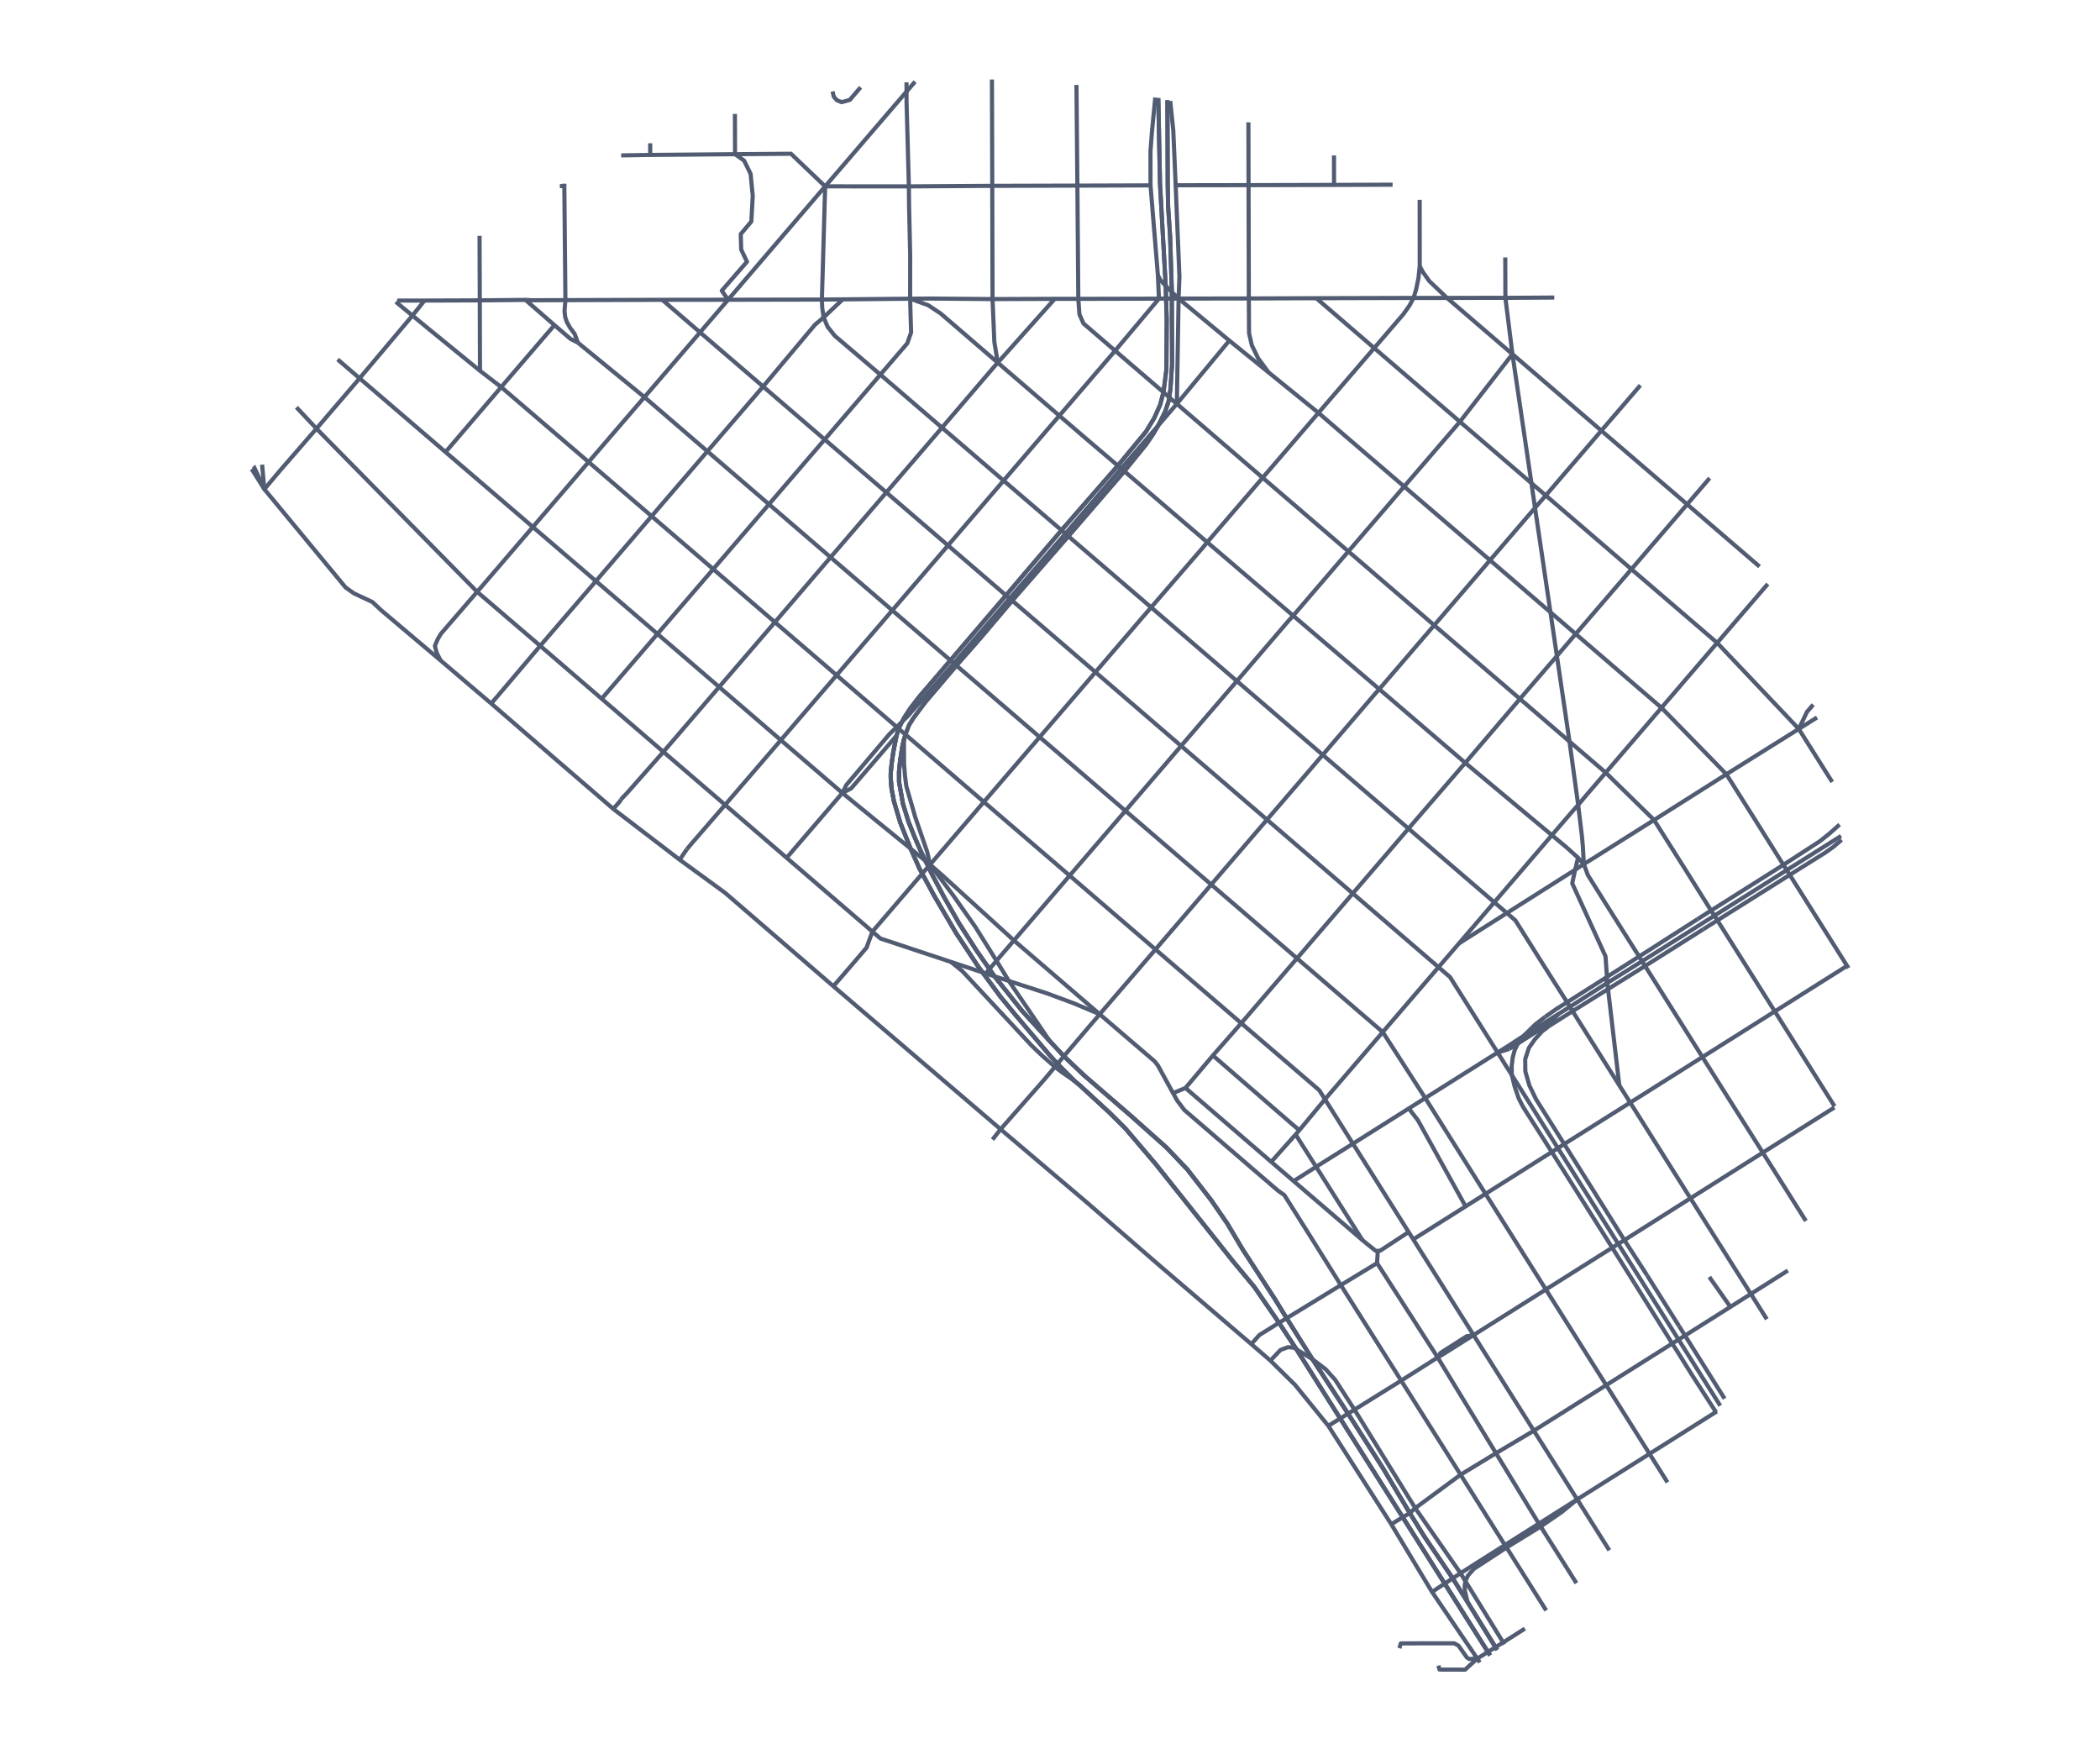 <?xml version='1.0' encoding='UTF-8' ?>
<svg xmlns='http://www.w3.org/2000/svg' xmlns:xlink='http://www.w3.org/1999/xlink' viewBox='0 0 543.00 452.25'>
<defs>
  <style type='text/css'><![CDATA[
    line, polyline, path, rect, circle {
      fill: none;
      stroke: #000000;
      stroke-linecap: round;
      stroke-linejoin: round;
      stroke-miterlimit: 10.00;
    }
  ]]></style>
</defs>
<rect width='100%' height='100%' style='stroke: none; fill: #FFFFFF;'/>
<defs>
  <clipPath id='cpNDQuMzY3N3w0OTguNjMyfDQ1Mi4yNXww'>
    <rect x='44.37' y='0.00' width='454.26' height='452.25' />
  </clipPath>
</defs>
<polyline points='112.76,452.25 112.73,448.56 112.68,442.24 112.62,435.91 112.57,429.59 112.52,423.27 112.47,416.94 112.41,410.62 112.36,404.30 112.31,397.97 112.26,391.65 112.20,385.33 112.15,379.00 112.10,372.68 112.05,366.36 111.99,360.03 111.94,353.71 111.89,347.39 111.84,341.06 111.78,334.74 111.73,328.42 111.68,322.09 111.63,315.77 111.57,309.45 111.52,303.12 111.47,296.80 111.42,290.48 111.36,284.15 111.31,277.83 111.26,271.51 111.21,265.18 111.15,258.86 111.10,252.54 111.05,246.21 111.00,239.89 110.94,233.57 110.89,227.24 110.84,220.92 110.78,214.60 110.73,208.27 110.68,201.95 110.63,195.63 110.57,189.30 110.52,182.98 110.47,176.66 110.42,170.33 110.36,164.01 110.31,157.69 110.26,151.36 110.21,145.04 110.15,138.72 110.10,132.39 110.05,126.07 110.00,119.75 109.94,113.42 109.89,107.10 109.84,100.78 109.79,94.45 109.73,88.13 109.68,81.81 109.63,75.48 109.58,69.16 109.52,62.84 109.47,56.51 109.42,50.19 109.37,43.87 109.31,37.54 109.26,31.22 109.21,24.90 109.15,18.57 109.10,12.25 109.05,5.93 109.00,0.00 ' style='stroke-width: 0.75; stroke: none;' clip-path='url(#cpNDQuMzY3N3w0OTguNjMyfDQ1Mi4yNXww)' />
<polyline points='197.44,452.25 197.41,447.85 197.35,441.53 197.30,435.21 197.25,428.88 197.19,422.56 197.14,416.24 197.09,409.91 197.04,403.59 196.98,397.27 196.93,390.94 196.88,384.62 196.82,378.30 196.77,371.97 196.72,365.65 196.67,359.33 196.61,353.00 196.56,346.68 196.51,340.36 196.45,334.03 196.40,327.71 196.35,321.39 196.29,315.06 196.24,308.74 196.19,302.42 196.14,296.09 196.08,289.77 196.03,283.45 195.98,277.12 195.92,270.80 195.87,264.48 195.82,258.15 195.76,251.83 195.71,245.51 195.66,239.18 195.61,232.86 195.55,226.54 195.50,220.21 195.45,213.89 195.39,207.57 195.34,201.24 195.29,194.92 195.23,188.60 195.18,182.27 195.13,175.95 195.08,169.63 195.02,163.30 194.97,156.98 194.92,150.66 194.86,144.33 194.81,138.01 194.76,131.69 194.70,125.36 194.65,119.04 194.60,112.72 194.55,106.39 194.49,100.07 194.44,93.75 194.39,87.42 194.33,81.10 194.28,74.78 194.23,68.45 194.17,62.13 194.12,55.81 194.07,49.48 194.02,43.16 193.96,36.84 193.91,30.51 193.86,24.19 193.80,17.87 193.75,11.54 193.70,5.22 193.65,0.00 ' style='stroke-width: 0.75; stroke: none;' clip-path='url(#cpNDQuMzY3N3w0OTguNjMyfDQ1Mi4yNXww)' />
<polyline points='282.13,452.25 282.08,447.14 282.03,440.82 281.98,434.49 281.92,428.17 281.87,421.85 281.82,415.52 281.76,409.20 281.71,402.88 281.66,396.55 281.60,390.23 281.55,383.91 281.50,377.58 281.44,371.26 281.39,364.94 281.34,358.61 281.28,352.29 281.23,345.97 281.18,339.64 281.12,333.32 281.07,327.00 281.02,320.67 280.96,314.35 280.91,308.03 280.86,301.70 280.80,295.38 280.75,289.06 280.70,282.73 280.64,276.41 280.59,270.09 280.54,263.76 280.48,257.44 280.43,251.12 280.37,244.79 280.32,238.47 280.27,232.15 280.21,225.82 280.16,219.50 280.11,213.18 280.05,206.85 280.00,200.53 279.95,194.21 279.89,187.88 279.84,181.56 279.79,175.24 279.73,168.91 279.68,162.59 279.63,156.27 279.57,149.94 279.52,143.62 279.47,137.30 279.41,130.97 279.36,124.65 279.31,118.33 279.25,112.00 279.20,105.68 279.15,99.36 279.09,93.03 279.04,86.71 278.99,80.39 278.93,74.06 278.88,67.74 278.83,61.42 278.77,55.09 278.72,48.77 278.67,42.45 278.61,36.12 278.56,29.80 278.51,23.48 278.45,17.15 278.40,10.83 278.35,4.51 278.31,0.00 ' style='stroke-width: 0.75; stroke: none;' clip-path='url(#cpNDQuMzY3N3w0OTguNjMyfDQ1Mi4yNXww)' />
<polyline points='366.81,452.25 366.76,446.42 366.71,440.10 366.65,433.78 366.60,427.45 366.54,421.13 366.49,414.81 366.44,408.48 366.38,402.16 366.33,395.84 366.28,389.51 366.22,383.19 366.17,376.87 366.11,370.54 366.06,364.22 366.01,357.90 365.95,351.57 365.90,345.25 365.85,338.93 365.79,332.60 365.74,326.28 365.68,319.96 365.63,313.63 365.58,307.31 365.52,300.99 365.47,294.66 365.42,288.34 365.36,282.02 365.31,275.69 365.25,269.37 365.20,263.05 365.15,256.72 365.09,250.40 365.04,244.08 364.98,237.75 364.93,231.43 364.88,225.11 364.82,218.78 364.77,212.46 364.72,206.14 364.66,199.81 364.61,193.49 364.55,187.17 364.50,180.84 364.45,174.52 364.39,168.20 364.34,161.87 364.29,155.55 364.23,149.23 364.18,142.90 364.12,136.58 364.07,130.26 364.02,123.93 363.96,117.61 363.91,111.29 363.85,104.96 363.80,98.64 363.75,92.32 363.69,85.99 363.64,79.67 363.59,73.35 363.53,67.02 363.48,60.70 363.42,54.38 363.37,48.05 363.32,41.73 363.26,35.41 363.21,29.08 363.16,22.76 363.10,16.44 363.05,10.11 362.99,3.79 362.96,0.00 ' style='stroke-width: 0.75; stroke: none;' clip-path='url(#cpNDQuMzY3N3w0OTguNjMyfDQ1Mi4yNXww)' />
<polyline points='451.49,452.25 451.49,452.02 451.44,445.70 451.38,439.38 451.33,433.05 451.27,426.73 451.22,420.41 451.17,414.08 451.11,407.76 451.06,401.44 451.00,395.11 450.95,388.79 450.89,382.47 450.84,376.14 450.79,369.82 450.73,363.50 450.68,357.17 450.62,350.85 450.57,344.53 450.52,338.20 450.46,331.88 450.41,325.56 450.35,319.23 450.30,312.91 450.24,306.59 450.19,300.26 450.14,293.94 450.08,287.62 450.03,281.29 449.97,274.97 449.92,268.65 449.86,262.32 449.81,256.00 449.76,249.68 449.70,243.35 449.65,237.03 449.59,230.71 449.54,224.38 449.49,218.06 449.43,211.74 449.38,205.41 449.32,199.09 449.27,192.77 449.21,186.44 449.16,180.12 449.11,173.80 449.05,167.47 449.00,161.15 448.94,154.83 448.89,148.50 448.83,142.18 448.78,135.86 448.73,129.53 448.67,123.21 448.62,116.89 448.56,110.56 448.51,104.24 448.46,97.92 448.40,91.59 448.35,85.27 448.29,78.95 448.24,72.62 448.18,66.30 448.13,59.98 448.08,53.65 448.02,47.33 447.97,41.01 447.91,34.68 447.86,28.36 447.80,22.04 447.75,15.71 447.70,9.39 447.64,3.07 447.62,0.00 ' style='stroke-width: 0.75; stroke: none;' clip-path='url(#cpNDQuMzY3N3w0OTguNjMyfDQ1Mi4yNXww)' />
<polyline points='44.37,418.77 48.33,418.74 53.46,418.70 58.59,418.66 63.73,418.61 68.86,418.57 73.99,418.53 79.12,418.49 84.25,418.44 89.38,418.40 94.52,418.36 99.65,418.31 104.78,418.27 109.91,418.23 115.04,418.19 120.18,418.14 125.31,418.10 130.44,418.06 135.57,418.02 140.70,417.97 145.83,417.93 150.97,417.89 156.10,417.84 161.23,417.80 166.36,417.76 171.49,417.72 176.63,417.67 181.76,417.63 186.89,417.59 192.02,417.54 197.15,417.50 202.28,417.46 207.42,417.42 212.55,417.37 217.68,417.33 222.81,417.29 227.94,417.24 233.08,417.20 238.21,417.16 243.34,417.11 248.47,417.07 253.60,417.03 258.73,416.98 263.87,416.94 269.00,416.90 274.13,416.85 279.26,416.81 284.39,416.77 289.52,416.72 294.66,416.68 299.79,416.64 304.92,416.59 310.05,416.55 315.18,416.51 320.32,416.46 325.45,416.42 330.58,416.38 335.71,416.33 340.84,416.29 345.97,416.25 351.11,416.20 356.24,416.16 361.37,416.12 366.50,416.07 371.63,416.03 376.77,415.98 381.90,415.94 387.03,415.90 392.16,415.85 397.29,415.81 402.42,415.77 407.56,415.72 412.69,415.68 417.82,415.63 422.95,415.59 428.08,415.55 433.22,415.50 438.35,415.46 443.48,415.41 448.61,415.37 453.74,415.33 458.87,415.28 464.01,415.24 469.14,415.19 474.27,415.15 479.40,415.11 484.53,415.06 489.66,415.02 494.80,414.97 498.63,414.94 ' style='stroke-width: 0.75; stroke: none;' clip-path='url(#cpNDQuMzY3N3w0OTguNjMyfDQ1Mi4yNXww)' />
<polyline points='44.37,293.56 47.30,293.54 52.43,293.50 57.56,293.45 62.69,293.41 67.82,293.37 72.95,293.33 78.08,293.28 83.21,293.24 88.35,293.20 93.48,293.16 98.61,293.11 103.74,293.07 108.87,293.03 114.00,292.98 119.13,292.94 124.27,292.90 129.40,292.86 134.53,292.81 139.66,292.77 144.79,292.73 149.92,292.69 155.05,292.64 160.18,292.60 165.32,292.56 170.45,292.51 175.58,292.47 180.71,292.43 185.84,292.39 190.97,292.34 196.10,292.30 201.23,292.26 206.37,292.21 211.50,292.17 216.63,292.13 221.76,292.08 226.89,292.04 232.02,292.00 237.15,291.95 242.29,291.91 247.42,291.87 252.55,291.83 257.68,291.78 262.81,291.74 267.94,291.70 273.07,291.65 278.20,291.61 283.34,291.57 288.47,291.52 293.60,291.48 298.73,291.44 303.86,291.39 308.99,291.35 314.12,291.31 319.25,291.26 324.39,291.22 329.52,291.17 334.65,291.13 339.78,291.09 344.91,291.04 350.04,291.00 355.17,290.96 360.31,290.91 365.44,290.87 370.57,290.83 375.70,290.78 380.83,290.74 385.96,290.69 391.09,290.65 396.22,290.61 401.36,290.56 406.49,290.52 411.62,290.48 416.75,290.43 421.88,290.39 427.01,290.34 432.14,290.30 437.27,290.26 442.41,290.21 447.54,290.17 452.67,290.12 457.80,290.08 462.93,290.04 468.06,289.99 473.19,289.95 478.33,289.90 483.46,289.86 488.59,289.82 493.72,289.77 498.63,289.73 ' style='stroke-width: 0.75; stroke: none;' clip-path='url(#cpNDQuMzY3N3w0OTguNjMyfDQ1Mi4yNXww)' />
<polyline points='44.37,168.35 46.26,168.34 51.39,168.29 56.52,168.25 61.65,168.21 66.78,168.17 71.91,168.12 77.05,168.08 82.18,168.04 87.31,168.00 92.44,167.95 97.57,167.91 102.70,167.87 107.83,167.82 112.96,167.78 118.09,167.74 123.22,167.70 128.35,167.65 133.48,167.61 138.62,167.57 143.75,167.53 148.88,167.48 154.01,167.44 159.14,167.40 164.27,167.35 169.40,167.31 174.53,167.27 179.66,167.23 184.79,167.18 189.92,167.14 195.05,167.10 200.19,167.05 205.32,167.01 210.45,166.97 215.58,166.92 220.71,166.88 225.84,166.84 230.97,166.80 236.10,166.75 241.23,166.71 246.36,166.67 251.49,166.62 256.62,166.58 261.75,166.54 266.89,166.49 272.02,166.45 277.15,166.41 282.28,166.36 287.41,166.32 292.54,166.28 297.67,166.23 302.80,166.19 307.93,166.15 313.06,166.10 318.19,166.06 323.32,166.02 328.46,165.97 333.59,165.93 338.72,165.89 343.85,165.84 348.98,165.80 354.11,165.75 359.24,165.71 364.37,165.67 369.50,165.62 374.63,165.58 379.76,165.54 384.89,165.49 390.03,165.45 395.16,165.40 400.29,165.36 405.42,165.32 410.55,165.27 415.68,165.23 420.81,165.19 425.94,165.14 431.07,165.10 436.20,165.05 441.33,165.01 446.46,164.97 451.60,164.92 456.73,164.88 461.86,164.83 466.99,164.79 472.12,164.75 477.25,164.70 482.38,164.66 487.51,164.61 492.64,164.57 497.77,164.53 498.63,164.52 ' style='stroke-width: 0.75; stroke: none;' clip-path='url(#cpNDQuMzY3N3w0OTguNjMyfDQ1Mi4yNXww)' />
<polyline points='44.37,43.14 45.23,43.13 50.36,43.09 55.49,43.05 60.62,43.01 65.75,42.96 70.88,42.92 76.01,42.88 81.14,42.84 86.27,42.79 91.40,42.75 96.53,42.71 101.66,42.67 106.79,42.62 111.92,42.58 117.05,42.54 122.18,42.49 127.31,42.45 132.44,42.41 137.57,42.37 142.70,42.32 147.83,42.28 152.96,42.24 158.09,42.19 163.22,42.15 168.35,42.11 173.48,42.07 178.61,42.02 183.74,41.98 188.87,41.94 194.01,41.89 199.14,41.85 204.27,41.81 209.40,41.77 214.53,41.72 219.66,41.68 224.79,41.64 229.92,41.59 235.05,41.55 240.18,41.51 245.31,41.46 250.44,41.42 255.57,41.38 260.70,41.33 265.83,41.29 270.96,41.25 276.09,41.20 281.22,41.16 286.35,41.12 291.48,41.07 296.61,41.03 301.74,40.99 306.87,40.94 312.00,40.90 317.13,40.86 322.26,40.81 327.39,40.77 332.52,40.73 337.65,40.68 342.78,40.64 347.91,40.60 353.05,40.55 358.18,40.51 363.31,40.46 368.44,40.42 373.57,40.38 378.70,40.33 383.83,40.29 388.96,40.25 394.09,40.20 399.22,40.16 404.35,40.11 409.48,40.07 414.61,40.03 419.74,39.98 424.87,39.94 430.00,39.90 435.13,39.85 440.26,39.81 445.39,39.76 450.52,39.72 455.65,39.68 460.78,39.63 465.91,39.59 471.04,39.54 476.17,39.50 481.30,39.46 486.43,39.41 491.56,39.37 496.69,39.32 498.63,39.31 ' style='stroke-width: 0.75; stroke: none;' clip-path='url(#cpNDQuMzY3N3w0OTguNjMyfDQ1Mi4yNXww)' />
<polyline points='235.33,77.23 235.35,66.06 235.06,53.19 235.01,48.19 234.41,26.48 234.40,23.68 234.40,21.29 ' style='stroke-width: 1.07; stroke: #515B72; stroke-linecap: butt;' clip-path='url(#cpNDQuMzY3N3w0OTguNjMyfDQ1Mi4yNXww)' />
<polyline points='299.67,77.22 299.40,71.16 297.49,47.93 297.48,39.15 297.86,34.08 298.72,25.22 ' style='stroke-width: 1.07; stroke: #515B72; stroke-linecap: butt;' clip-path='url(#cpNDQuMzY3N3w0OTguNjMyfDQ1Mi4yNXww)' />
<polyline points='389.25,77.01 389.22,66.57 ' style='stroke-width: 1.07; stroke: #515B72; stroke-linecap: butt;' clip-path='url(#cpNDQuMzY3N3w0OTguNjMyfDQ1Mi4yNXww)' />
<polyline points='124.06,77.66 124.00,60.97 ' style='stroke-width: 1.07; stroke: #515B72; stroke-linecap: butt;' clip-path='url(#cpNDQuMzY3N3w0OTguNjMyfDQ1Mi4yNXww)' />
<polyline points='344.95,47.81 344.93,40.18 ' style='stroke-width: 1.07; stroke: #515B72; stroke-linecap: butt;' clip-path='url(#cpNDQuMzY3N3w0OTguNjMyfDQ1Mi4yNXww)' />
<polyline points='322.91,77.17 322.84,47.87 322.80,31.63 ' style='stroke-width: 1.07; stroke: #515B72; stroke-linecap: butt;' clip-path='url(#cpNDQuMzY3N3w0OTguNjMyfDQ1Mi4yNXww)' />
<polyline points='278.82,77.27 278.58,47.99 278.34,21.96 ' style='stroke-width: 1.07; stroke: #515B72; stroke-linecap: butt;' clip-path='url(#cpNDQuMzY3N3w0OTguNjMyfDQ1Mi4yNXww)' />
<polyline points='365.51,77.03 366.16,74.85 366.77,71.94 367.10,68.81 367.09,51.67 ' style='stroke-width: 1.07; stroke: #515B72; stroke-linecap: butt;' clip-path='url(#cpNDQuMzY3N3w0OTguNjMyfDQ1Mi4yNXww)' />
<polyline points='212.52,77.45 213.36,48.19 ' style='stroke-width: 1.07; stroke: #515B72; stroke-linecap: butt;' clip-path='url(#cpNDQuMzY3N3w0OTguNjMyfDQ1Mi4yNXww)' />
<polyline points='256.64,77.33 256.57,48.05 256.49,20.56 ' style='stroke-width: 1.07; stroke: #515B72; stroke-linecap: butt;' clip-path='url(#cpNDQuMzY3N3w0OTguNjMyfDQ1Mi4yNXww)' />
<polyline points='304.75,77.20 304.97,71.56 303.99,47.90 303.38,33.76 302.59,26.10 ' style='stroke-width: 1.07; stroke: #515B72; stroke-linecap: butt;' clip-path='url(#cpNDQuMzY3N3w0OTguNjMyfDQ1Mi4yNXww)' />
<polyline points='146.20,77.60 145.92,48.11 145.94,47.49 ' style='stroke-width: 1.07; stroke: #515B72; stroke-linecap: butt;' clip-path='url(#cpNDQuMzY3N3w0OTguNjMyfDQ1Mi4yNXww)' />
<polyline points='304.75,77.20 304.30,104.42 ' style='stroke-width: 1.07; stroke: #515B72; stroke-linecap: butt;' clip-path='url(#cpNDQuMzY3N3w0OTguNjMyfDQ1Mi4yNXww)' />
<polyline points='334.50,305.38 340.31,301.68 349.83,295.71 364.27,286.60 368.53,283.91 387.24,272.13 388.98,271.06 393.96,267.84 402.94,262.20 405.92,260.32 415.60,254.13 424.58,248.54 443.30,236.74 462.01,224.96 476.05,216.14 ' style='stroke-width: 1.07; stroke: #515B72; stroke-linecap: butt;' clip-path='url(#cpNDQuMzY3N3w0OTguNjMyfDQ1Mi4yNXww)' />
<polyline points='231.82,190.20 232.37,188.40 233.27,186.58 233.77,185.60 235.37,183.14 237.63,180.21 245.75,170.73 260.12,153.93 274.47,137.10 289.04,120.40 296.32,111.60 298.47,108.05 299.98,104.66 300.84,101.42 301.60,95.53 301.68,82.61 301.51,77.20 301.42,73.92 299.94,47.41 299.93,46.76 299.50,25.36 ' style='stroke-width: 1.07; stroke: #515B72; stroke-linecap: butt;' clip-path='url(#cpNDQuMzY3N3w0OTguNjMyfDQ1Mi4yNXww)' />
<polyline points='474.37,286.05 458.92,261.50 444.07,237.96 443.30,236.74 442.44,235.42 436.09,225.31 427.69,212.01 415.19,199.77 405.83,191.73 393.01,180.70 370.84,161.66 348.65,142.56 326.49,123.52 304.30,104.42 303.00,103.33 302.32,102.71 300.84,101.42 288.34,90.68 280.15,83.64 279.11,81.27 278.82,77.27 ' style='stroke-width: 1.07; stroke: #515B72; stroke-linecap: butt;' clip-path='url(#cpNDQuMzY3N3w0OTguNjMyfDQ1Mi4yNXww)' />
<polyline points='377.26,243.91 389.63,236.07 407.29,224.88 408.56,224.04 409.53,223.41 412.13,221.81 427.69,212.01 446.39,200.18 465.11,188.47 469.83,185.50 ' style='stroke-width: 1.07; stroke: #515B72; stroke-linecap: butt;' clip-path='url(#cpNDQuMzY3N3w0OTguNjMyfDQ1Mi4yNXww)' />
<polyline points='144.76,48.12 145.92,48.11 ' style='stroke-width: 1.07; stroke: #515B72; stroke-linecap: butt;' clip-path='url(#cpNDQuMzY3N3w0OTguNjMyfDQ1Mi4yNXww)' />
<polyline points='444.81,363.46 434.02,346.35 418.43,321.62 402.83,296.86 390.91,277.93 389.64,275.96 387.24,272.13 374.93,252.62 371.96,250.07 349.79,231.00 327.61,211.93 305.40,192.86 283.25,173.79 261.72,155.29 261.06,154.72 260.12,153.93 245.13,141.03 229.18,127.32 213.23,113.63 197.32,99.94 181.01,85.93 171.24,77.52 ' style='stroke-width: 1.07; stroke: #515B72; stroke-linecap: butt;' clip-path='url(#cpNDQuMzY3N3w0OTguNjMyfDQ1Mi4yNXww)' />
<polyline points='158.58,209.15 160.32,207.15 160.50,206.75 ' style='stroke-width: 1.07; stroke: #515B72; stroke-linecap: butt;' clip-path='url(#cpNDQuMzY3N3w0OTguNjMyfDQ1Mi4yNXww)' />
<polyline points='177.61,219.56 178.77,218.17 187.49,208.10 201.90,191.36 216.32,174.58 230.72,157.81 245.13,141.03 259.50,124.26 273.08,108.44 273.92,107.48 288.34,90.68 299.67,77.22 ' style='stroke-width: 1.07; stroke: #515B72; stroke-linecap: butt;' clip-path='url(#cpNDQuMzY3N3w0OTguNjMyfDQ1Mi4yNXww)' />
<polyline points='381.97,428.81 378.85,431.69 372.22,431.67 371.93,430.65 ' style='stroke-width: 1.07; stroke: #515B72; stroke-linecap: butt;' clip-path='url(#cpNDQuMzY3N3w0OTguNjMyfDQ1Mi4yNXww)' />
<polyline points='323.55,347.52 325.61,345.20 329.35,342.86 330.71,342.00 332.69,340.83 343.75,334.08 346.70,332.27 356.07,326.58 ' style='stroke-width: 1.07; stroke: #515B72; stroke-linecap: butt;' clip-path='url(#cpNDQuMzY3N3w0OTguNjMyfDQ1Mi4yNXww)' />
<polyline points='431.17,383.27 426.52,375.89 415.32,358.13 399.72,333.40 384.11,308.67 368.53,283.91 357.54,266.85 335.37,247.78 313.19,228.71 291.00,209.64 268.83,190.57 247.30,172.07 246.65,171.50 245.75,170.73 230.72,157.81 214.76,144.09 198.83,130.38 182.91,116.69 166.63,102.68 149.43,88.60 ' style='stroke-width: 1.07; stroke: #515B72; stroke-linecap: butt;' clip-path='url(#cpNDQuMzY3N3w0OTguNjMyfDQ1Mi4yNXww)' />
<polyline points='258.72,291.97 269.22,280.04 270.06,279.08 272.78,275.85 273.43,275.07 275.09,273.08 ' style='stroke-width: 1.07; stroke: #515B72; stroke-linecap: butt;' clip-path='url(#cpNDQuMzY3N3w0OTguNjMyfDQ1Mi4yNXww)' />
<polyline points='327.99,96.26 325.30,92.60 323.69,89.28 322.97,86.13 322.91,77.17 ' style='stroke-width: 1.07; stroke: #515B72; stroke-linecap: butt;' clip-path='url(#cpNDQuMzY3N3w0OTguNjMyfDQ1Mi4yNXww)' />
<polyline points='379.46,414.21 378.79,411.33 378.71,410.03 378.90,408.80 379.60,407.32 381.11,405.63 389.55,400.12 398.38,394.69 403.83,390.94 407.82,387.67 ' style='stroke-width: 1.07; stroke: #515B72; stroke-linecap: butt;' clip-path='url(#cpNDQuMzY3N3w0OTguNjMyfDQ1Mi4yNXww)' />
<polyline points='356.26,323.45 356.91,323.35 364.23,318.55 ' style='stroke-width: 1.07; stroke: #515B72; stroke-linecap: butt;' clip-path='url(#cpNDQuMzY3N3w0OTguNjMyfDQ1Mi4yNXww)' />
<polyline points='190.03,29.45 190.06,39.87 192.41,41.53 194.08,44.95 194.64,50.63 194.27,57.27 191.54,60.52 191.65,64.53 193.15,67.67 186.63,75.16 188.26,77.50 ' style='stroke-width: 1.07; stroke: #515B72; stroke-linecap: butt;' clip-path='url(#cpNDQuMzY3N3w0OTguNjMyfDQ1Mi4yNXww)' />
<polyline points='352.28,320.63 340.31,301.68 335.75,294.50 335.03,293.31 ' style='stroke-width: 1.07; stroke: #515B72; stroke-linecap: butt;' clip-path='url(#cpNDQuMzY3N3w0OTguNjMyfDQ1Mi4yNXww)' />
<polyline points='399.54,262.91 402.42,260.88 405.22,259.13 414.98,252.93 415.51,252.58 423.83,247.30 438.97,237.63 ' style='stroke-width: 1.07; stroke: #515B72; stroke-linecap: butt;' clip-path='url(#cpNDQuMzY3N3w0OTguNjMyfDQ1Mi4yNXww)' />
<polyline points='415.60,254.13 414.98,252.93 ' style='stroke-width: 1.07; stroke: #515B72; stroke-linecap: butt;' clip-path='url(#cpNDQuMzY3N3w0OTguNjMyfDQ1Mi4yNXww)' />
<polyline points='213.36,48.19 215.27,48.18 235.01,48.19 256.57,48.05 278.58,47.99 297.49,47.93 ' style='stroke-width: 1.07; stroke: #515B72; stroke-linecap: butt;' clip-path='url(#cpNDQuMzY3N3w0OTguNjMyfDQ1Mi4yNXww)' />
<polyline points='115.20,116.88 129.59,100.08 140.32,87.59 143.36,84.06 ' style='stroke-width: 1.07; stroke: #515B72; stroke-linecap: butt;' clip-path='url(#cpNDQuMzY3N3w0OTguNjMyfDQ1Mi4yNXww)' />
<polyline points='257.99,93.77 257.11,88.42 256.64,77.33 ' style='stroke-width: 1.07; stroke: #515B72; stroke-linecap: butt;' clip-path='url(#cpNDQuMzY3N3w0OTguNjMyfDQ1Mi4yNXww)' />
<polyline points='225.58,240.87 238.46,225.88 240.03,224.07 240.49,223.54 254.40,207.34 268.83,190.57 283.25,173.79 295.65,159.34 297.65,157.04 311.22,141.35 312.15,140.19 326.49,123.52 340.91,106.74 348.99,97.36 355.33,89.99 362.89,81.21 364.45,79.00 365.51,77.03 ' style='stroke-width: 1.07; stroke: #515B72; stroke-linecap: butt;' clip-path='url(#cpNDQuMzY3N3w0OTguNjMyfDQ1Mi4yNXww)' />
<polyline points='422.70,331.88 416.88,322.59 401.25,297.85 393.83,286.20 392.71,284.03 391.63,280.88 390.91,277.93 390.88,275.63 391.15,273.40 391.67,271.46 392.50,269.80 393.96,267.84 397.03,264.83 399.54,262.91 ' style='stroke-width: 1.07; stroke: #515B72; stroke-linecap: butt;' clip-path='url(#cpNDQuMzY3N3w0OTguNjMyfDQ1Mi4yNXww)' />
<polyline points='447.43,337.90 441.98,330.16 ' style='stroke-width: 1.07; stroke: #515B72; stroke-linecap: butt;' clip-path='url(#cpNDQuMzY3N3w0OTguNjMyfDQ1Mi4yNXww)' />
<polyline points='160.62,40.18 168.12,40.06 190.06,39.87 204.52,39.75 213.36,48.19 ' style='stroke-width: 1.07; stroke: #515B72; stroke-linecap: butt;' clip-path='url(#cpNDQuMzY3N3w0OTguNjMyfDQ1Mi4yNXww)' />
<polyline points='301.86,25.92 301.94,47.90 302.04,53.41 302.56,61.09 303.01,75.51 303.00,77.21 303.02,83.05 303.05,88.91 303.06,94.39 302.64,100.61 302.32,102.71 302.16,103.76 301.32,106.30 299.95,109.07 299.42,110.10 298.20,112.19 296.41,114.83 290.72,121.84 276.24,138.64 261.72,155.29 253.82,164.62 247.30,172.07 239.22,181.58 236.17,185.68 235.05,187.47 234.11,189.91 233.73,191.19 233.30,193.10 232.73,196.81 232.46,199.51 232.47,202.17 233.48,207.84 234.91,212.46 236.55,216.56 238.00,219.88 239.29,222.57 240.03,224.07 241.00,226.09 244.16,232.04 248.01,238.77 252.39,245.60 255.84,250.55 257.14,252.42 264.41,261.52 271.44,269.18 275.09,273.08 280.23,277.97 283.01,280.37 292.51,288.58 295.77,291.49 301.66,296.74 307.01,302.36 313.17,310.30 315.11,313.11 317.32,316.32 321.32,323.05 329.65,335.87 332.69,340.83 336.26,346.51 339.35,351.42 348.56,365.49 357.52,379.49 364.53,391.20 368.29,397.27 375.63,408.08 379.46,414.21 386.69,425.89 387.11,426.59 ' style='stroke-width: 1.07; stroke: #515B72; stroke-linecap: butt;' clip-path='url(#cpNDQuMzY3N3w0OTguNjMyfDQ1Mi4yNXww)' />
<polyline points='328.70,300.40 335.03,293.31 335.97,292.22 342.60,284.23 357.54,266.85 371.96,250.07 377.26,243.91 386.38,233.29 401.27,215.94 406.81,209.51 408.07,208.12 409.62,206.25 415.19,199.77 429.61,182.99 444.01,166.21 457.10,150.99 ' style='stroke-width: 1.07; stroke: #515B72; stroke-linecap: butt;' clip-path='url(#cpNDQuMzY3N3w0OTguNjMyfDQ1Mi4yNXww)' />
<polyline points='456.85,341.09 452.72,334.55 437.11,309.82 421.53,285.08 418.71,280.62 406.62,261.44 405.92,260.32 405.22,259.13 402.11,254.27 397.18,246.47 391.84,237.98 389.63,236.07 386.38,233.29 364.19,214.23 342.02,195.18 319.82,176.09 297.65,157.04 276.24,138.64 275.48,137.97 274.47,137.10 259.50,124.26 243.57,110.57 227.64,96.86 215.87,86.84 214.00,84.50 212.97,82.05 212.61,79.63 212.52,77.45 ' style='stroke-width: 1.07; stroke: #515B72; stroke-linecap: butt;' clip-path='url(#cpNDQuMzY3N3w0OTguNjMyfDQ1Mi4yNXww)' />
<polyline points='149.43,88.60 148.58,86.32 147.43,84.78 146.57,83.26 146.15,82.01 145.97,80.46 146.20,77.60 ' style='stroke-width: 1.07; stroke: #515B72; stroke-linecap: butt;' clip-path='url(#cpNDQuMzY3N3w0OTguNjMyfDQ1Mi4yNXww)' />
<polyline points='335.97,292.22 333.88,290.46 313.62,272.90 ' style='stroke-width: 1.07; stroke: #515B72; stroke-linecap: butt;' clip-path='url(#cpNDQuMzY3N3w0OTguNjMyfDQ1Mi4yNXww)' />
<polyline points='381.97,428.81 383.17,428.10 384.73,427.11 386.69,425.89 388.68,424.65 394.29,421.08 ' style='stroke-width: 1.07; stroke: #515B72; stroke-linecap: butt;' clip-path='url(#cpNDQuMzY3N3w0OTguNjMyfDQ1Mi4yNXww)' />
<polyline points='378.96,311.92 366.61,289.61 364.27,286.60 ' style='stroke-width: 1.07; stroke: #515B72; stroke-linecap: butt;' clip-path='url(#cpNDQuMzY3N3w0OTguNjMyfDQ1Mi4yNXww)' />
<polyline points='477.96,250.30 477.60,249.72 462.78,226.20 462.01,224.96 461.13,223.61 453.77,211.88 446.39,200.18 429.61,182.99 407.43,163.92 400.90,158.29 399.38,157.00 385.28,144.85 363.07,125.79 347.73,112.62 340.91,106.74 327.99,96.26 317.86,88.06 304.75,77.20 ' style='stroke-width: 1.07; stroke: #515B72; stroke-linecap: butt;' clip-path='url(#cpNDQuMzY3N3w0OTguNjMyfDQ1Mi4yNXww)' />
<polyline points='371.74,350.97 372.46,349.81 379.23,345.49 381.02,345.18 ' style='stroke-width: 1.07; stroke: #515B72; stroke-linecap: butt;' clip-path='url(#cpNDQuMzY3N3w0OTguNjMyfDQ1Mi4yNXww)' />
<polyline points='425.94,329.82 420.02,320.63 404.46,295.80 397.17,284.21 395.46,280.67 394.41,277.02 394.37,273.87 395.33,270.93 396.88,268.71 398.76,266.65 400.63,265.23 ' style='stroke-width: 1.07; stroke: #515B72; stroke-linecap: butt;' clip-path='url(#cpNDQuMzY3N3w0OTguNjMyfDQ1Mi4yNXww)' />
<polyline points='377.67,381.29 386.82,375.73 396.61,369.91 ' style='stroke-width: 1.07; stroke: #515B72; stroke-linecap: butt;' clip-path='url(#cpNDQuMzY3N3w0OTguNjMyfDQ1Mi4yNXww)' />
<polyline points='390.26,271.20 392.50,269.80 400.86,264.45 402.94,262.20 ' style='stroke-width: 1.07; stroke: #515B72; stroke-linecap: butt;' clip-path='url(#cpNDQuMzY3N3w0OTguNjMyfDQ1Mi4yNXww)' />
<polyline points='168.12,40.06 168.12,37.04 ' style='stroke-width: 1.07; stroke: #515B72; stroke-linecap: butt;' clip-path='url(#cpNDQuMzY3N3w0OTguNjMyfDQ1Mi4yNXww)' />
<polyline points='385.29,427.99 384.73,427.11 373.56,409.45 362.71,392.29 346.54,366.76 335.23,348.87 332.94,345.39 330.71,342.00 324.35,332.76 318.69,325.95 311.52,316.92 298.83,300.98 291.02,291.80 286.88,287.68 279.31,280.71 277.82,279.47 273.43,275.07 271.37,272.78 262.51,262.34 258.71,257.72 254.06,251.42 252.99,249.98 247.19,241.21 241.57,231.62 238.46,225.88 237.72,224.51 235.46,219.42 232.76,212.63 231.15,207.19 230.52,203.86 230.31,201.16 230.31,199.96 230.55,197.45 230.98,194.44 231.82,190.20 232.37,188.40 233.27,186.58 233.77,185.60 235.37,183.14 237.63,180.21 245.75,170.73 260.12,153.93 274.47,137.10 289.04,120.40 296.32,111.60 298.47,108.05 299.98,104.66 300.84,101.42 301.60,95.53 301.68,82.61 301.51,77.20 301.42,73.92 299.94,47.41 299.93,46.76 299.50,25.36 ' style='stroke-width: 1.07; stroke: #515B72; stroke-linecap: butt;' clip-path='url(#cpNDQuMzY3N3w0OTguNjMyfDQ1Mi4yNXww)' />
<polyline points='466.95,315.69 455.81,298.01 447.57,284.98 440.20,273.30 425.37,249.76 424.58,248.54 423.83,247.30 420.75,242.44 414.92,233.20 410.57,226.25 409.53,223.41 408.03,221.77 404.97,219.01 401.27,215.94 378.88,197.25 356.64,178.18 334.38,159.19 312.15,140.19 290.72,121.84 289.91,121.15 289.04,120.40 281.47,113.96 273.92,107.48 257.99,93.77 243.22,81.05 240.01,78.92 235.33,77.23 ' style='stroke-width: 1.07; stroke: #515B72; stroke-linecap: butt;' clip-path='url(#cpNDQuMzY3N3w0OTguNjMyfDQ1Mi4yNXww)' />
<polyline points='149.43,88.60 147.52,87.63 143.36,84.06 135.87,77.54 ' style='stroke-width: 1.07; stroke: #515B72; stroke-linecap: butt;' clip-path='url(#cpNDQuMzY3N3w0OTguNjMyfDQ1Mi4yNXww)' />
<polyline points='275.09,273.08 284.35,262.23 298.77,245.48 313.19,228.71 327.61,211.93 338.60,199.17 340.88,196.49 342.02,195.18 355.58,179.36 356.64,178.18 370.84,161.66 385.28,144.85 396.91,131.31 399.69,128.10 414.06,111.35 424.15,99.62 ' style='stroke-width: 1.07; stroke: #515B72; stroke-linecap: butt;' clip-path='url(#cpNDQuMzY3N3w0OTguNjMyfDQ1Mi4yNXww)' />
<polyline points='418.71,280.62 415.79,255.73 415.60,254.13 415.51,252.58 415.14,247.27 406.53,228.39 407.29,224.88 408.03,221.77 ' style='stroke-width: 1.07; stroke: #515B72; stroke-linecap: butt;' clip-path='url(#cpNDQuMzY3N3w0OTguNjMyfDQ1Mi4yNXww)' />
<polyline points='440.48,240.22 444.07,237.96 462.78,226.20 472.01,220.42 474.11,218.92 476.18,217.14 ' style='stroke-width: 1.07; stroke: #515B72; stroke-linecap: butt;' clip-path='url(#cpNDQuMzY3N3w0OTguNjMyfDQ1Mi4yNXww)' />
<polyline points='396.61,369.91 415.32,358.13 432.39,347.37 434.02,346.35 435.69,345.31 447.43,337.90 452.72,334.55 462.29,328.50 ' style='stroke-width: 1.07; stroke: #515B72; stroke-linecap: butt;' clip-path='url(#cpNDQuMzY3N3w0OTguNjMyfDQ1Mi4yNXww)' />
<polyline points='284.35,262.23 277.52,259.36 270.64,256.81 260.87,253.64 257.14,252.42 254.85,251.69 254.06,251.42 245.90,248.71 227.64,242.65 225.58,240.87 203.40,221.79 187.49,208.10 171.53,194.39 155.58,180.67 139.68,166.98 123.38,153.02 81.83,110.82 76.65,105.31 ' style='stroke-width: 1.07; stroke: #515B72; stroke-linecap: butt;' clip-path='url(#cpNDQuMzY3N3w0OTguNjMyfDQ1Mi4yNXww)' />
<polyline points='257.66,248.41 262.17,243.16 276.58,226.39 291.00,209.64 305.40,192.86 319.82,176.09 333.25,160.42 334.38,159.19 348.65,142.56 357.33,132.47 363.07,125.79 370.61,117.03 377.49,109.04 391.07,91.56 ' style='stroke-width: 1.07; stroke: #515B72; stroke-linecap: butt;' clip-path='url(#cpNDQuMzY3N3w0OTguNjMyfDQ1Mi4yNXww)' />
<polyline points='454.96,146.49 436.25,130.40 414.06,111.35 391.07,91.56 374.15,77.03 369.57,72.67 367.89,70.30 367.10,68.81 ' style='stroke-width: 1.07; stroke: #515B72; stroke-linecap: butt;' clip-path='url(#cpNDQuMzY3N3w0OTguNjMyfDQ1Mi4yNXww)' />
<polyline points='443.68,365.08 437.69,355.79 433.73,349.46 432.39,347.37 422.70,331.88 ' style='stroke-width: 1.07; stroke: #515B72; stroke-linecap: butt;' clip-path='url(#cpNDQuMzY3N3w0OTguNjMyfDQ1Mi4yNXww)' />
<polyline points='397.90,393.94 386.82,375.73 371.74,350.97 358.22,329.92 356.07,326.58 ' style='stroke-width: 1.07; stroke: #515B72; stroke-linecap: butt;' clip-path='url(#cpNDQuMzY3N3w0OTguNjMyfDQ1Mi4yNXww)' />
<polyline points='217.81,205.02 220.08,203.85 231.82,190.20 ' style='stroke-width: 1.07; stroke: #515B72; stroke-linecap: butt;' clip-path='url(#cpNDQuMzY3N3w0OTguNjMyfDQ1Mi4yNXww)' />
<polyline points='68.35,126.48 65.64,120.64 65.54,120.54 ' style='stroke-width: 1.07; stroke: #515B72; stroke-linecap: butt;' clip-path='url(#cpNDQuMzY3N3w0OTguNjMyfDQ1Mi4yNXww)' />
<polyline points='231.82,190.20 230.98,194.44 230.55,197.45 230.31,199.96 230.31,201.16 230.52,203.86 231.15,207.19 232.76,212.63 235.46,219.42 237.72,224.51 238.46,225.88 241.57,231.62 247.19,241.21 252.99,249.98 254.06,251.42 258.71,257.72 262.51,262.34 271.37,272.78 273.43,275.07 277.82,279.47 279.31,280.71 286.88,287.68 291.02,291.80 298.83,300.98 311.52,316.92 318.69,325.95 324.35,332.76 330.71,342.00 332.94,345.39 335.23,348.87 346.54,366.76 362.71,392.29 373.56,409.45 384.73,427.11 385.29,427.99 ' style='stroke-width: 1.07; stroke: #515B72; stroke-linecap: butt;' clip-path='url(#cpNDQuMzY3N3w0OTguNjMyfDQ1Mi4yNXww)' />
<polyline points='387.11,426.59 386.69,425.89 379.46,414.21 375.63,408.08 368.29,397.27 364.53,391.20 357.52,379.49 348.56,365.49 339.35,351.42 336.26,346.51 332.69,340.83 329.65,335.87 321.32,323.05 317.32,316.32 315.11,313.11 313.17,310.30 307.01,302.36 301.66,296.74 295.77,291.49 292.51,288.58 283.01,280.37 280.23,277.97 275.09,273.08 271.44,269.18 264.41,261.52 257.14,252.42 255.84,250.55 252.39,245.60 248.01,238.77 244.16,232.04 241.00,226.09 240.03,224.07 239.29,222.57 238.00,219.88 236.55,216.56 234.91,212.46 233.48,207.84 232.47,202.17 232.46,199.51 232.73,196.81 233.30,193.10 233.73,191.19 ' style='stroke-width: 1.07; stroke: #515B72; stroke-linecap: butt;' clip-path='url(#cpNDQuMzY3N3w0OTguNjMyfDQ1Mi4yNXww)' />
<polyline points='416.12,400.84 407.82,387.67 396.61,369.91 381.02,345.18 365.43,320.44 364.23,318.55 350.57,296.86 349.83,295.71 342.60,284.23 341.13,281.89 320.95,264.55 298.77,245.48 276.58,226.39 254.40,207.34 234.11,189.91 232.37,188.40 231.87,187.97 216.32,174.58 200.37,160.87 184.42,147.15 168.49,133.46 152.19,119.45 129.59,100.08 124.11,95.87 110.84,85.04 106.65,81.59 102.34,78.05 ' style='stroke-width: 1.07; stroke: #515B72; stroke-linecap: butt;' clip-path='url(#cpNDQuMzY3N3w0OTguNjMyfDQ1Mi4yNXww)' />
<polyline points='359.74,394.09 362.71,392.29 364.53,391.20 365.94,389.93 377.67,381.29 ' style='stroke-width: 1.07; stroke: #515B72; stroke-linecap: butt;' clip-path='url(#cpNDQuMzY3N3w0OTguNjMyfDQ1Mi4yNXww)' />
<polyline points='388.97,425.16 388.68,424.65 378.90,408.80 377.65,406.76 365.94,389.93 350.23,364.47 345.22,356.73 342.79,354.04 339.35,351.42 335.23,348.87 334.56,348.45 333.04,348.32 331.15,349.01 330.74,349.41 328.49,351.79 ' style='stroke-width: 1.07; stroke: #515B72; stroke-linecap: butt;' clip-path='url(#cpNDQuMzY3N3w0OTguNjMyfDQ1Mi4yNXww)' />
<polyline points='256.63,294.65 258.72,291.97 ' style='stroke-width: 1.07; stroke: #515B72; stroke-linecap: butt;' clip-path='url(#cpNDQuMzY3N3w0OTguNjMyfDQ1Mi4yNXww)' />
<polyline points='68.35,126.48 72.71,121.31 81.83,110.82 92.98,97.81 106.65,81.59 108.29,79.55 109.75,77.71 ' style='stroke-width: 1.07; stroke: #515B72; stroke-linecap: butt;' clip-path='url(#cpNDQuMzY3N3w0OTguNjMyfDQ1Mi4yNXww)' />
<polyline points='113.89,170.73 112.91,168.76 112.45,166.99 113.17,165.28 114.00,163.87 123.38,153.02 137.78,136.25 152.19,119.45 166.63,102.68 181.01,85.93 188.26,77.50 213.36,48.19 234.40,23.68 236.61,21.11 ' style='stroke-width: 1.07; stroke: #515B72; stroke-linecap: butt;' clip-path='url(#cpNDQuMzY3N3w0OTguNjMyfDQ1Mi4yNXww)' />
<polyline points='155.58,180.67 170.00,163.90 184.42,147.15 198.83,130.38 213.23,113.63 227.64,96.86 234.59,88.78 235.59,85.95 235.47,82.21 235.33,77.23 ' style='stroke-width: 1.07; stroke: #515B72; stroke-linecap: butt;' clip-path='url(#cpNDQuMzY3N3w0OTguNjMyfDQ1Mi4yNXww)' />
<polyline points='215.49,255.00 219.48,250.38 224.05,245.04 225.58,240.87 ' style='stroke-width: 1.07; stroke: #515B72; stroke-linecap: butt;' clip-path='url(#cpNDQuMzY3N3w0OTguNjMyfDQ1Mi4yNXww)' />
<polyline points='271.44,269.18 260.87,253.64 257.66,248.41 252.15,239.59 246.55,231.62 240.49,223.54 239.75,220.26 236.67,211.32 234.34,203.25 234.01,200.60 233.76,197.45 233.73,191.19 ' style='stroke-width: 1.07; stroke: #515B72; stroke-linecap: butt;' clip-path='url(#cpNDQuMzY3N3w0OTguNjMyfDQ1Mi4yNXww)' />
<polyline points='356.07,326.58 356.26,323.45 ' style='stroke-width: 1.07; stroke: #515B72; stroke-linecap: butt;' clip-path='url(#cpNDQuMzY3N3w0OTguNjMyfDQ1Mi4yNXww)' />
<polyline points='465.11,188.47 467.24,184.05 468.84,182.19 ' style='stroke-width: 1.07; stroke: #515B72; stroke-linecap: butt;' clip-path='url(#cpNDQuMzY3N3w0OTguNjMyfDQ1Mi4yNXww)' />
<polyline points='215.27,23.65 215.60,25.01 216.39,25.91 217.63,26.42 219.74,25.83 222.53,22.57 ' style='stroke-width: 1.07; stroke: #515B72; stroke-linecap: butt;' clip-path='url(#cpNDQuMzY3N3w0OTguNjMyfDQ1Mi4yNXww)' />
<polyline points='257.66,248.41 255.84,250.55 ' style='stroke-width: 1.07; stroke: #515B72; stroke-linecap: butt;' clip-path='url(#cpNDQuMzY3N3w0OTguNjMyfDQ1Mi4yNXww)' />
<polyline points='102.72,77.72 109.75,77.71 124.06,77.66 135.87,77.54 137.48,77.63 146.20,77.60 171.24,77.52 188.26,77.50 212.52,77.45 217.91,77.40 233.68,77.25 235.33,77.23 240.30,77.19 256.64,77.33 272.73,77.27 278.82,77.27 299.67,77.22 301.51,77.20 303.00,77.21 304.75,77.20 322.91,77.17 340.35,77.10 365.51,77.03 374.15,77.03 387.37,77.00 389.25,77.01 401.89,76.93 ' style='stroke-width: 1.07; stroke: #515B72; stroke-linecap: butt;' clip-path='url(#cpNDQuMzY3N3w0OTguNjMyfDQ1Mi4yNXww)' />
<polyline points='203.40,221.79 217.81,205.02 218.86,202.93 230.04,189.74 231.87,187.97 233.27,186.58 234.66,185.22 246.65,171.50 261.06,154.72 275.48,137.97 289.91,121.15 299.42,110.10 304.30,104.42 317.86,88.06 ' style='stroke-width: 1.07; stroke: #515B72; stroke-linecap: butt;' clip-path='url(#cpNDQuMzY3N3w0OTguNjMyfDQ1Mi4yNXww)' />
<polyline points='382.63,429.82 381.97,428.81 370.29,411.61 359.74,394.09 343.47,368.66 334.88,358.09 328.49,351.79 323.55,347.52 320.68,345.07 299.82,327.21 283.76,313.27 281.02,310.89 258.72,291.97 215.49,255.00 187.48,230.84 175.74,222.28 158.58,209.15 154.89,205.97 142.78,195.53 127.01,181.89 124.14,179.46 113.89,170.73 98.56,157.78 96.29,155.65 91.55,153.44 89.37,151.90 68.35,126.48 ' style='stroke-width: 1.07; stroke: #515B72; stroke-linecap: butt;' clip-path='url(#cpNDQuMzY3N3w0OTguNjMyfDQ1Mi4yNXww)' />
<polyline points='299.40,71.16 300.02,72.38 301.42,73.92 303.01,75.51 304.75,77.20 ' style='stroke-width: 1.07; stroke: #515B72; stroke-linecap: butt;' clip-path='url(#cpNDQuMzY3N3w0OTguNjMyfDQ1Mi4yNXww)' />
<polyline points='127.01,181.89 127.58,181.23 130.49,177.83 139.68,166.98 154.09,150.24 168.49,133.46 182.91,116.69 197.32,99.94 210.71,83.98 212.97,82.05 217.91,77.40 ' style='stroke-width: 1.07; stroke: #515B72; stroke-linecap: butt;' clip-path='url(#cpNDQuMzY3N3w0OTguNjMyfDQ1Mi4yNXww)' />
<polyline points='160.50,206.75 162.18,204.99 171.53,194.39 185.95,177.62 200.37,160.87 214.76,144.09 229.18,127.32 243.57,110.57 257.05,94.83 257.99,93.77 272.73,77.27 ' style='stroke-width: 1.07; stroke: #515B72; stroke-linecap: butt;' clip-path='url(#cpNDQuMzY3N3w0OTguNjMyfDQ1Mi4yNXww)' />
<polyline points='124.11,95.87 124.08,85.20 124.06,77.66 ' style='stroke-width: 1.07; stroke: #515B72; stroke-linecap: butt;' clip-path='url(#cpNDQuMzY3N3w0OTguNjMyfDQ1Mi4yNXww)' />
<polyline points='175.74,222.28 177.61,219.56 ' style='stroke-width: 1.07; stroke: #515B72; stroke-linecap: butt;' clip-path='url(#cpNDQuMzY3N3w0OTguNjMyfDQ1Mi4yNXww)' />
<polyline points='303.32,282.63 306.53,281.30 313.62,272.90 320.95,264.55 335.37,247.78 349.79,231.00 363.25,215.34 364.19,214.23 377.77,198.51 378.88,197.25 393.01,180.70 402.57,169.60 407.43,163.92 421.84,147.17 436.25,130.40 442.07,123.62 ' style='stroke-width: 1.07; stroke: #515B72; stroke-linecap: butt;' clip-path='url(#cpNDQuMzY3N3w0OTguNjMyfDQ1Mi4yNXww)' />
<polyline points='409.53,223.41 409.29,218.92 409.05,216.25 408.07,208.12 405.83,191.73 402.57,169.60 400.90,158.29 396.91,131.31 395.99,124.93 391.07,91.56 389.25,77.01 ' style='stroke-width: 1.07; stroke: #515B72; stroke-linecap: butt;' clip-path='url(#cpNDQuMzY3N3w0OTguNjMyfDQ1Mi4yNXww)' />
<polyline points='255.84,250.55 254.85,251.69 ' style='stroke-width: 1.07; stroke: #515B72; stroke-linecap: butt;' clip-path='url(#cpNDQuMzY3N3w0OTguNjMyfDQ1Mi4yNXww)' />
<polyline points='231.82,190.20 230.98,194.44 230.55,197.45 230.31,199.96 230.31,201.16 230.52,203.86 231.15,207.19 232.76,212.63 235.46,219.42 237.72,224.51 238.46,225.88 241.57,231.62 247.19,241.21 252.99,249.98 254.06,251.42 258.71,257.72 262.51,262.34 271.37,272.78 273.43,275.07 277.82,279.47 279.31,280.71 286.88,287.68 291.02,291.80 298.83,300.98 311.52,316.92 318.69,325.95 324.35,332.76 330.71,342.00 332.94,345.39 335.23,348.87 346.54,366.76 362.71,392.29 373.56,409.45 384.73,427.11 385.29,427.99 ' style='stroke-width: 1.07; stroke: #515B72; stroke-linecap: butt;' clip-path='url(#cpNDQuMzY3N3w0OTguNjMyfDQ1Mi4yNXww)' />
<polyline points='387.11,426.59 386.69,425.89 379.46,414.21 375.63,408.08 368.29,397.27 364.53,391.20 357.52,379.49 348.56,365.49 339.35,351.42 336.26,346.51 332.69,340.83 329.65,335.87 321.32,323.05 317.32,316.32 315.11,313.11 313.17,310.30 307.01,302.36 301.66,296.74 295.77,291.49 292.51,288.58 283.01,280.37 280.23,277.97 275.09,273.08 271.44,269.18 264.41,261.52 257.14,252.42 255.84,250.55 252.39,245.60 248.01,238.77 244.16,232.04 241.00,226.09 240.03,224.07 239.29,222.57 238.00,219.88 236.55,216.56 234.91,212.46 233.48,207.84 232.47,202.17 232.46,199.51 232.73,196.81 233.30,193.10 233.73,191.19 ' style='stroke-width: 1.07; stroke: #515B72; stroke-linecap: butt;' clip-path='url(#cpNDQuMzY3N3w0OTguNjMyfDQ1Mi4yNXww)' />
<polyline points='356.26,323.45 355.70,323.38 355.26,323.04 353.64,321.75 352.28,320.63 334.50,305.38 328.70,300.40 306.53,281.30 ' style='stroke-width: 1.07; stroke: #515B72; stroke-linecap: butt;' clip-path='url(#cpNDQuMzY3N3w0OTguNjMyfDQ1Mi4yNXww)' />
<polyline points='361.83,426.15 362.01,425.63 362.21,424.90 376.04,424.88 377.13,425.50 378.47,427.39 379.31,428.58 379.91,428.95 381.97,428.81 ' style='stroke-width: 1.07; stroke: #515B72; stroke-linecap: butt;' clip-path='url(#cpNDQuMzY3N3w0OTguNjMyfDQ1Mi4yNXww)' />
<polyline points='67.77,120.13 68.35,126.48 65.34,121.67 65.02,121.30 ' style='stroke-width: 1.07; stroke: #515B72; stroke-linecap: butt;' clip-path='url(#cpNDQuMzY3N3w0OTguNjMyfDQ1Mi4yNXww)' />
<polyline points='343.47,368.66 345.90,367.14 346.54,366.76 348.56,365.49 350.23,364.47 362.31,356.96 371.74,350.97 373.24,350.08 381.02,345.18 394.21,336.88 399.72,333.40 416.88,322.59 418.43,321.62 420.02,320.63 437.11,309.82 455.81,298.01 474.32,286.34 ' style='stroke-width: 1.07; stroke: #515B72; stroke-linecap: butt;' clip-path='url(#cpNDQuMzY3N3w0OTguNjMyfDQ1Mi4yNXww)' />
<polyline points='473.76,202.19 465.11,188.47 444.01,166.21 421.84,147.17 399.69,128.10 395.99,124.93 377.49,109.04 369.78,102.41 361.30,95.12 355.33,89.99 340.35,77.10 ' style='stroke-width: 1.07; stroke: #515B72; stroke-linecap: butt;' clip-path='url(#cpNDQuMzY3N3w0OTguNjMyfDQ1Mi4yNXww)' />
<polyline points='438.97,237.63 442.44,235.42 461.13,223.61 470.61,217.47 472.93,215.62 475.66,213.20 ' style='stroke-width: 1.07; stroke: #515B72; stroke-linecap: butt;' clip-path='url(#cpNDQuMzY3N3w0OTguNjMyfDQ1Mi4yNXww)' />
<polyline points='400.63,265.23 406.62,261.44 415.79,255.73 425.37,249.76 440.48,240.22 ' style='stroke-width: 1.07; stroke: #515B72; stroke-linecap: butt;' clip-path='url(#cpNDQuMzY3N3w0OTguNjMyfDQ1Mi4yNXww)' />
<polyline points='370.29,411.61 371.96,410.49 373.56,409.45 375.63,408.08 377.65,406.76 383.38,403.11 389.12,399.48 397.90,393.94 407.82,387.67 426.52,375.89 443.68,365.08 443.90,364.94 ' style='stroke-width: 1.07; stroke: #515B72; stroke-linecap: butt;' clip-path='url(#cpNDQuMzY3N3w0OTguNjMyfDQ1Mi4yNXww)' />
<polyline points='407.62,409.33 398.38,394.69 397.90,393.94 ' style='stroke-width: 1.07; stroke: #515B72; stroke-linecap: butt;' clip-path='url(#cpNDQuMzY3N3w0OTguNjMyfDQ1Mi4yNXww)' />
<polyline points='277.82,279.47 274.77,277.36 272.78,275.85 269.66,273.12 266.84,270.44 248.83,251.09 245.90,248.71 ' style='stroke-width: 1.07; stroke: #515B72; stroke-linecap: butt;' clip-path='url(#cpNDQuMzY3N3w0OTguNjMyfDQ1Mi4yNXww)' />
<polyline points='233.73,191.19 234.11,189.91 235.05,187.47 236.17,185.68 239.22,181.58 247.30,172.07 253.82,164.62 261.72,155.29 276.24,138.64 290.72,121.84 296.41,114.83 298.20,112.19 299.42,110.10 299.95,109.07 301.32,106.30 302.16,103.76 302.32,102.71 302.64,100.61 303.06,94.39 303.05,88.91 303.02,83.05 303.00,77.21 303.01,75.51 302.56,61.09 302.04,53.41 301.94,47.90 301.86,25.92 ' style='stroke-width: 1.07; stroke: #515B72; stroke-linecap: butt;' clip-path='url(#cpNDQuMzY3N3w0OTguNjMyfDQ1Mi4yNXww)' />
<polyline points='399.80,416.39 389.55,400.12 389.12,399.48 377.67,381.29 362.31,356.96 346.70,332.27 339.24,320.34 332.08,308.98 330.51,307.89 324.16,302.44 306.23,286.99 304.37,284.53 303.32,282.63 299.41,275.50 298.56,274.41 291.75,268.58 284.35,262.23 262.17,243.16 243.71,226.36 240.49,223.54 239.29,222.57 237.37,221.01 235.46,219.42 226.62,212.23 217.81,205.02 201.90,191.36 185.95,177.62 170.00,163.90 154.09,150.24 137.78,136.25 115.20,116.88 92.98,97.81 87.30,92.93 ' style='stroke-width: 1.07; stroke: #515B72; stroke-linecap: butt;' clip-path='url(#cpNDQuMzY3N3w0OTguNjMyfDQ1Mi4yNXww)' />
<polyline points='445.93,361.63 435.69,345.31 434.16,342.87 ' style='stroke-width: 1.07; stroke: #515B72; stroke-linecap: butt;' clip-path='url(#cpNDQuMzY3N3w0OTguNjMyfDQ1Mi4yNXww)' />
<polyline points='303.99,47.90 322.84,47.87 344.95,47.81 360.09,47.75 ' style='stroke-width: 1.07; stroke: #515B72; stroke-linecap: butt;' clip-path='url(#cpNDQuMzY3N3w0OTguNjMyfDQ1Mi4yNXww)' />
<polyline points='365.43,320.44 378.96,311.92 384.11,308.67 401.25,297.85 402.83,296.86 404.46,295.80 421.53,285.08 440.20,273.30 458.92,261.50 477.60,249.72 477.98,249.47 ' style='stroke-width: 1.07; stroke: #515B72; stroke-linecap: butt;' clip-path='url(#cpNDQuMzY3N3w0OTguNjMyfDQ1Mi4yNXww)' />
<polyline points='434.16,342.87 425.94,329.82 ' style='stroke-width: 1.07; stroke: #515B72; stroke-linecap: butt;' clip-path='url(#cpNDQuMzY3N3w0OTguNjMyfDQ1Mi4yNXww)' />
<polyline points='443.75,365.19 443.68,365.08 ' style='stroke-width: 1.07; stroke: #515B72; stroke-linecap: butt;' clip-path='url(#cpNDQuMzY3N3w0OTguNjMyfDQ1Mi4yNXww)' />
<polyline points='387.24,272.13 390.26,271.20 ' style='stroke-width: 1.07; stroke: #515B72; stroke-linecap: butt;' clip-path='url(#cpNDQuMzY3N3w0OTguNjMyfDQ1Mi4yNXww)' />
<defs>
  <clipPath id='cpMHw1NDN8NDUyLjI1fDA='>
    <rect x='0.00' y='0.00' width='543.00' height='452.25' />
  </clipPath>
</defs>
</svg>
